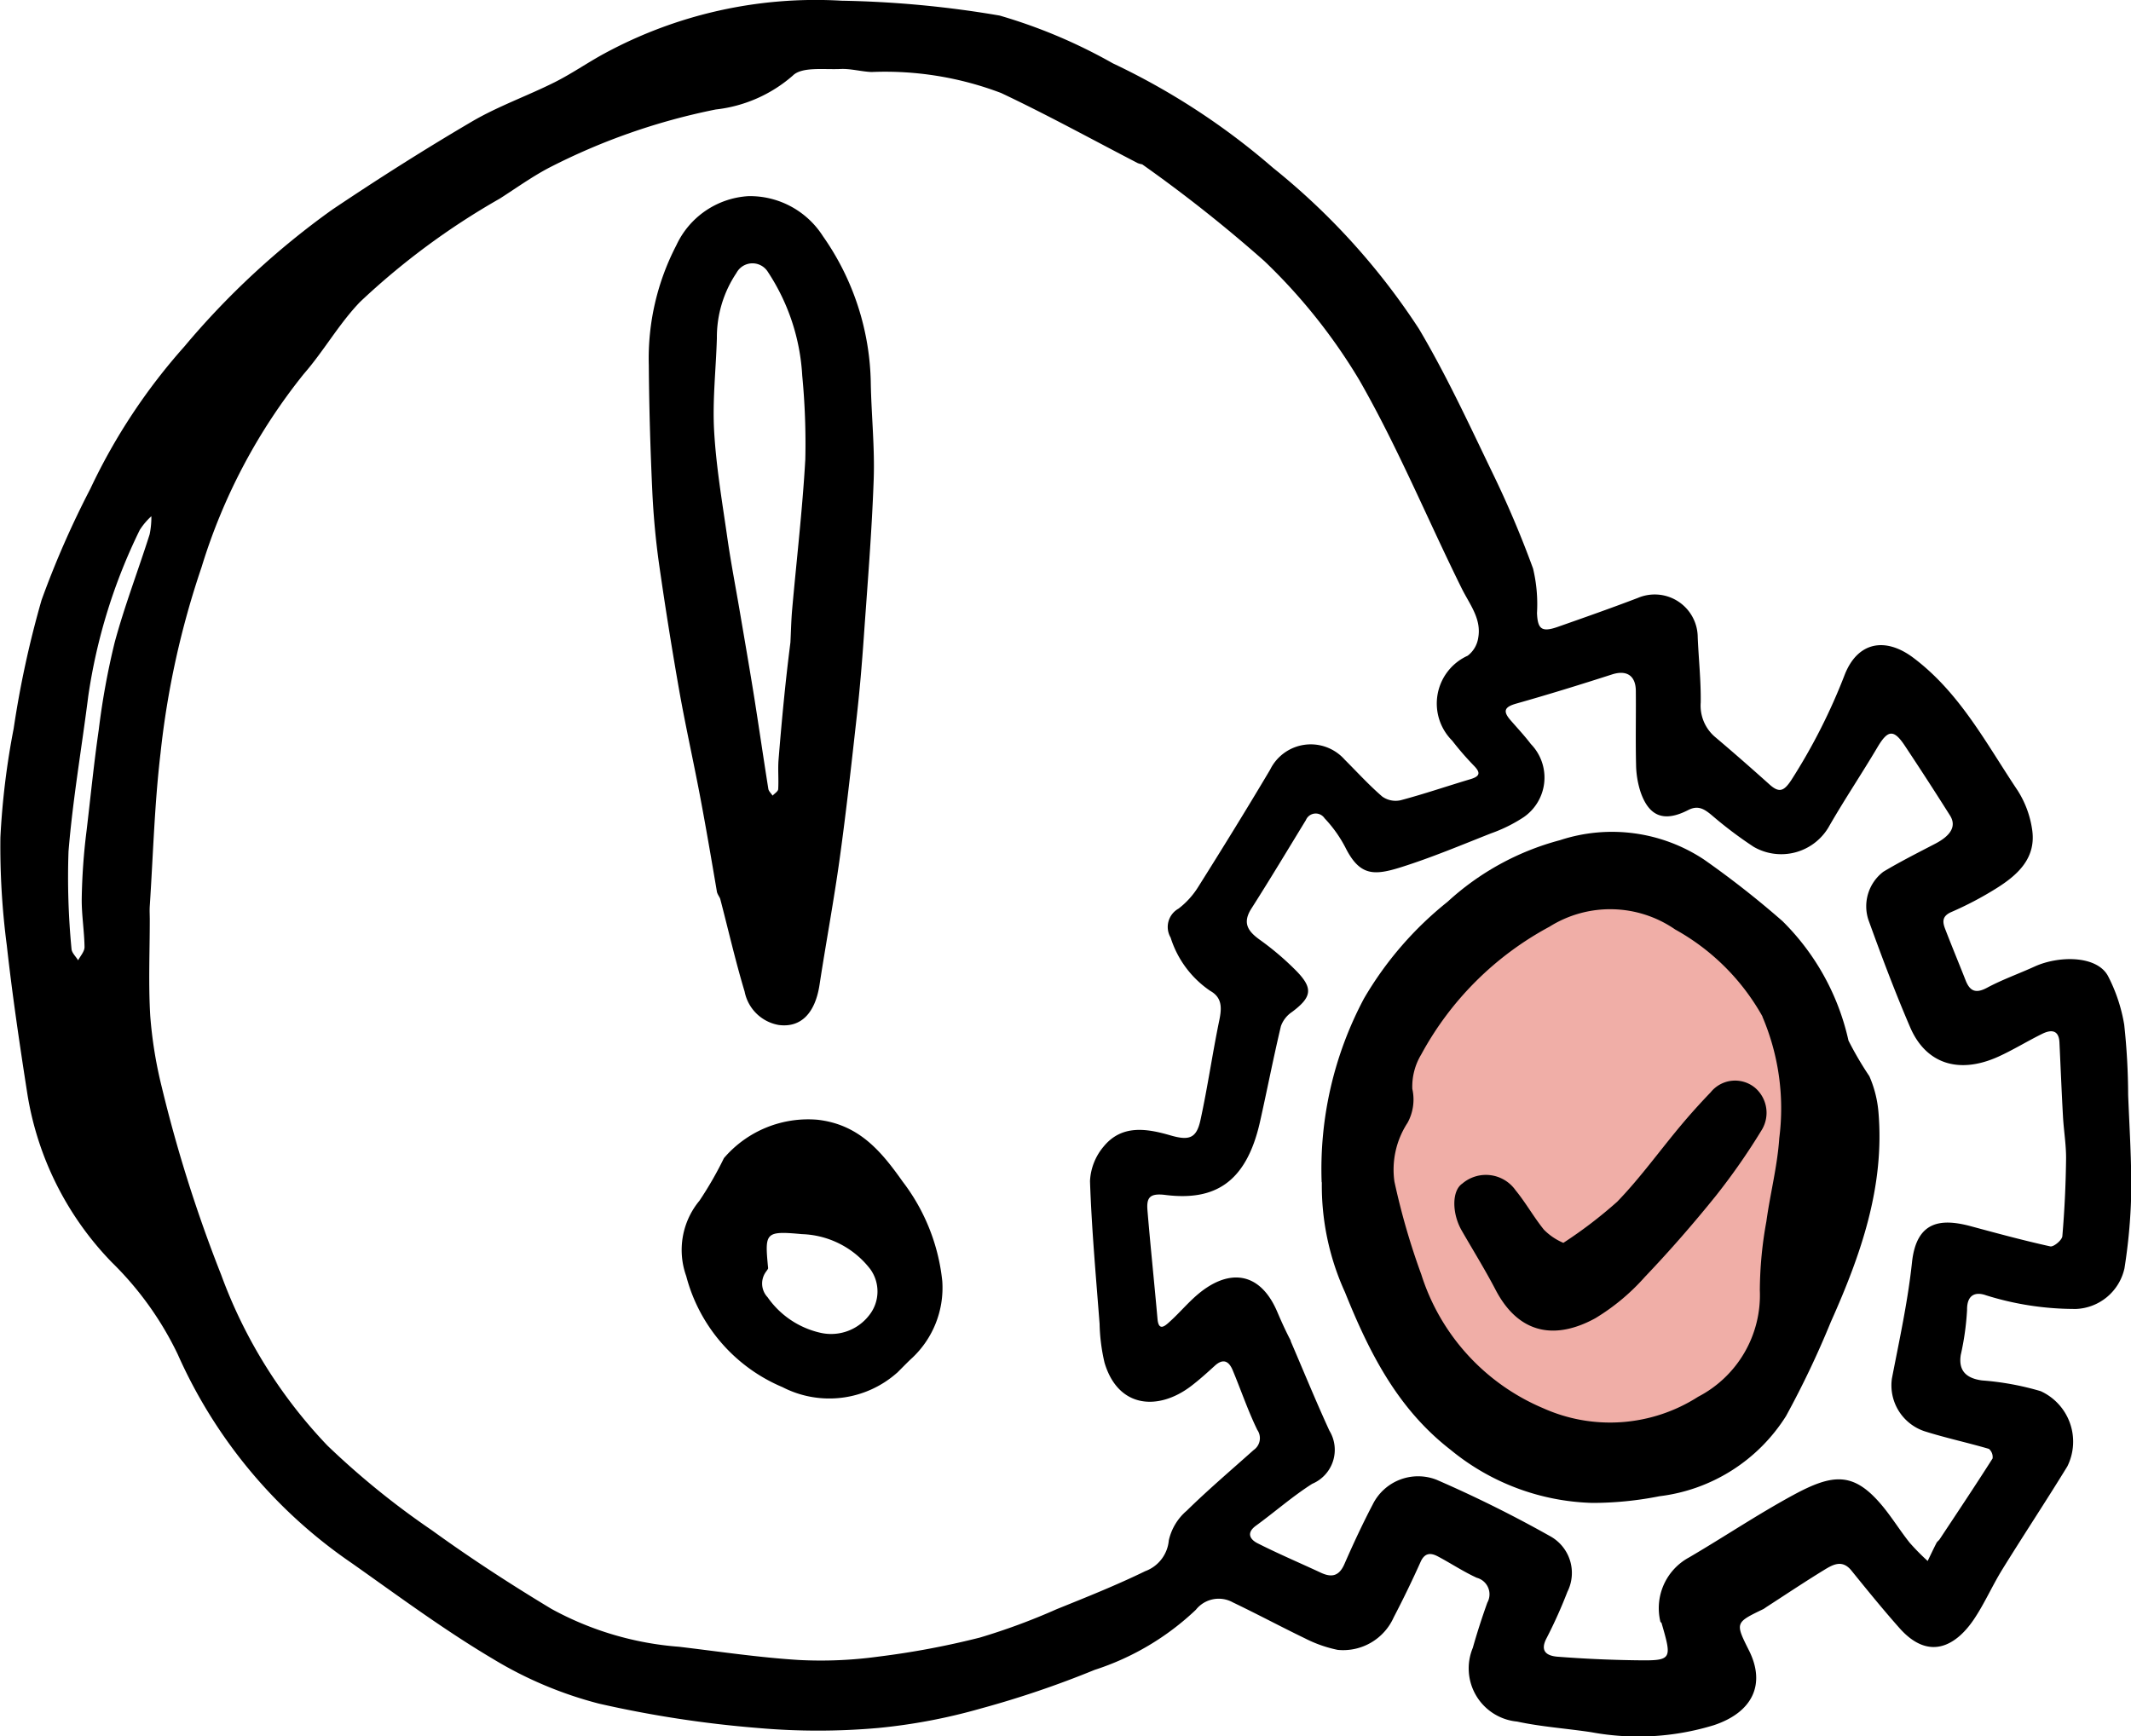 <svg xmlns="http://www.w3.org/2000/svg" width="90.448" height="73.713" viewBox="0 0 90.448 73.713"><defs><style>.a{fill:#f0aea7;}</style></defs><g transform="translate(-544.412 -2931.444)"><ellipse class="a" cx="10.5" cy="13" rx="10.5" ry="13" transform="translate(602 2968)"/><g transform="translate(-138 1298.958)"><path d="M1158.77,110.841a1.236,1.236,0,0,0-1.569.315,11.26,11.26,0,0,1-4.3,2.552,41.52,41.52,0,0,1-4.828,1.639,24.33,24.33,0,0,1-4.363.827,29.014,29.014,0,0,1-5.094,0,47.485,47.485,0,0,1-6.748-1.034,16.72,16.72,0,0,1-4.493-1.894c-2.077-1.23-4.026-2.678-6-4.07a21.1,21.1,0,0,1-7.386-8.863,13.826,13.826,0,0,0-2.8-3.909,13.27,13.27,0,0,1-3.594-7.214c-.323-2.074-.63-4.152-.862-6.238a32.28,32.28,0,0,1-.272-4.59,32.871,32.871,0,0,1,.563-4.616,42.149,42.149,0,0,1,1.184-5.455,39.252,39.252,0,0,1,2.069-4.721,25.171,25.171,0,0,1,3.987-6.036,33.9,33.9,0,0,1,6.284-5.819c1.935-1.3,3.909-2.554,5.921-3.735,1.113-.653,2.351-1.088,3.51-1.668.724-.362,1.394-.83,2.107-1.218a18.822,18.822,0,0,1,10.082-2.247,44.168,44.168,0,0,1,6.706.631,22.442,22.442,0,0,1,4.8,2.026,29.811,29.811,0,0,1,6.8,4.436,29.158,29.158,0,0,1,6.2,6.845c1.162,1.961,2.123,4.044,3.114,6.1a42.91,42.91,0,0,1,1.725,4.068,6.5,6.5,0,0,1,.167,1.888c.028.685.2.826.879.589,1.139-.4,2.278-.8,3.405-1.231a1.825,1.825,0,0,1,2.538,1.675c.039.923.14,1.846.127,2.767a1.748,1.748,0,0,0,.637,1.485c.774.654,1.535,1.323,2.29,2,.41.366.61.271.916-.19a24.834,24.834,0,0,0,2.278-4.5c.559-1.385,1.728-1.579,2.906-.693,1.982,1.492,3.095,3.647,4.426,5.634a4.2,4.2,0,0,1,.609,1.624c.2,1.229-.594,1.953-1.519,2.531a14.379,14.379,0,0,1-1.9,1c-.406.176-.384.419-.267.724.281.729.581,1.451.867,2.178.183.465.432.571.91.315.647-.347,1.348-.594,2.018-.9,1.027-.47,2.679-.483,3.133.435a6.968,6.968,0,0,1,.671,2.034,28.36,28.36,0,0,1,.167,2.982c.055,1.406.148,2.812.13,4.217a23.594,23.594,0,0,1-.286,3.141,2.2,2.2,0,0,1-2.048,1.727,12.634,12.634,0,0,1-3.826-.579c-.423-.154-.816-.052-.807.623a11.5,11.5,0,0,1-.268,1.909c-.1.648.207.986.9,1.081a11.92,11.92,0,0,1,2.493.456,2.357,2.357,0,0,1,1.131,3.193c-.9,1.469-1.851,2.905-2.757,4.37-.425.688-.751,1.439-1.2,2.11-.739,1.106-1.9,1.83-3.183.367-.7-.79-1.362-1.606-2.024-2.424-.392-.484-.791-.251-1.162-.024-.832.51-1.644,1.053-2.463,1.583a1.1,1.1,0,0,1-.114.076c-1.194.575-1.2.579-.613,1.749.722,1.433.167,2.628-1.484,3.179a10.938,10.938,0,0,1-5.2.3c-1.049-.16-2.117-.229-3.151-.452a2.268,2.268,0,0,1-1.883-3.131c.182-.646.39-1.287.616-1.919a.725.725,0,0,0-.445-1.054c-.571-.26-1.1-.614-1.655-.908-.3-.159-.556-.161-.732.231q-.535,1.193-1.141,2.355a2.35,2.35,0,0,1-2.376,1.382,5.43,5.43,0,0,1-1.389-.488c-1.008-.487-1.995-1.016-3.062-1.528m-3.843-61.048a.932.932,0,0,1-.194-.052c-1.931-1-3.835-2.049-5.8-2.977a13.856,13.856,0,0,0-5.5-.891c-.44-.018-.881-.148-1.317-.128-.694.033-1.638-.106-2.024.28a5.97,5.97,0,0,1-3.273,1.439,27.074,27.074,0,0,0-7.091,2.483c-.719.38-1.385.86-2.073,1.3a30.923,30.923,0,0,0-5.929,4.384c-.892.925-1.538,2.082-2.387,3.056A24.525,24.525,0,0,0,1115,66.893a36.59,36.59,0,0,0-1.743,7.9c-.255,2.15-.313,4.323-.456,6.486-.013.192,0,.386,0,.58,0,1.361-.061,2.726.02,4.083a18.23,18.23,0,0,0,.48,2.985,59.909,59.909,0,0,0,2.531,8.01,20.873,20.873,0,0,0,4.509,7.248,34.3,34.3,0,0,0,4.44,3.6c1.636,1.185,3.337,2.29,5.068,3.333a13.364,13.364,0,0,0,5.419,1.608c1.683.2,3.363.453,5.052.559a17.975,17.975,0,0,0,3.415-.142,35,35,0,0,0,4.3-.808,27.17,27.17,0,0,0,3.266-1.208c1.262-.509,2.53-1.015,3.752-1.611a1.536,1.536,0,0,0,1-1.308,2.322,2.322,0,0,1,.76-1.258c.911-.894,1.887-1.723,2.84-2.576a.612.612,0,0,0,.156-.854c-.4-.821-.693-1.693-1.046-2.537-.158-.378-.4-.515-.759-.186-.329.3-.661.6-1.016.87-1.376,1.042-3.084.943-3.663-1a7.934,7.934,0,0,1-.21-1.653c-.155-2.017-.338-4.034-.407-6.054a2.443,2.443,0,0,1,.583-1.475c.768-.932,1.816-.763,2.827-.47.79.229,1.107.136,1.277-.643.306-1.4.509-2.831.8-4.239.109-.522.126-.964-.38-1.249a4.274,4.274,0,0,1-1.685-2.264.891.891,0,0,1,.336-1.23,3.474,3.474,0,0,0,.838-.927c1.035-1.645,2.057-3.3,3.048-4.97a1.922,1.922,0,0,1,3.162-.432c.53.53,1.036,1.086,1.6,1.573a.981.981,0,0,0,.776.156c1-.265,1.973-.6,2.961-.894.389-.116.459-.26.154-.571a12.341,12.341,0,0,1-.924-1.065,2.227,2.227,0,0,1,.656-3.606,1.168,1.168,0,0,0,.448-.757c.147-.808-.36-1.417-.7-2.1-1.457-2.946-2.715-6-4.346-8.845a24.086,24.086,0,0,0-4.034-5.055,60.307,60.307,0,0,0-5.191-4.11m6.308,49.955c.547,1.272,1.07,2.554,1.648,3.812a1.565,1.565,0,0,1-.73,2.254c-.835.53-1.584,1.193-2.386,1.776-.44.32-.234.6.076.753.876.444,1.783.828,2.674,1.244.461.215.776.148,1-.361.376-.86.773-1.713,1.208-2.544a2.15,2.15,0,0,1,2.7-1.042,52.281,52.281,0,0,1,4.807,2.387,1.78,1.78,0,0,1,.752,2.371,20.166,20.166,0,0,1-.877,1.955c-.306.569,0,.761.449.8q1.633.127,3.274.151c1.607.024,1.608.006,1.149-1.583-.006-.02-.046-.033-.048-.052a2.446,2.446,0,0,1,1.214-2.728c1.481-.867,2.91-1.828,4.417-2.646,1.689-.916,2.563-1,3.76.421.428.508.777,1.083,1.19,1.6a9.49,9.49,0,0,0,.763.774c.124-.256.245-.514.375-.767.031-.061.1-.1.137-.161.753-1.138,1.511-2.273,2.243-3.424a.455.455,0,0,0-.156-.407c-.907-.267-1.836-.464-2.737-.75a2.054,2.054,0,0,1-1.381-2.231c.316-1.639.677-3.277.853-4.933.192-1.8,1.264-1.875,2.528-1.53,1.109.3,2.22.6,3.342.848.14.031.5-.267.512-.434.093-1.088.145-2.181.158-3.273.007-.608-.1-1.216-.132-1.825-.058-1.043-.1-2.087-.149-3.13-.027-.538-.359-.545-.729-.363-.624.306-1.218.675-1.849.963-1.708.778-3.1.295-3.759-1.241-.645-1.5-1.218-3.025-1.771-4.558a1.844,1.844,0,0,1,.633-2.043c.711-.426,1.453-.8,2.191-1.184.679-.35.92-.754.642-1.2q-.946-1.5-1.925-2.973c-.469-.705-.72-.666-1.155.068-.68,1.148-1.426,2.258-2.087,3.415a2.336,2.336,0,0,1-3.17.815,17.352,17.352,0,0,1-1.767-1.332c-.316-.264-.584-.448-1.008-.23-1.022.526-1.667.285-2.028-.775a3.917,3.917,0,0,1-.188-1.152c-.025-1.039,0-2.078-.01-3.117,0-.666-.393-.91-1.009-.712-1.345.433-2.7.852-4.055,1.235-.485.137-.606.3-.261.7.292.337.6.664.869,1.019a2.042,2.042,0,0,1-.31,3.11,6.371,6.371,0,0,1-1.381.683c-1.267.5-2.527,1.031-3.825,1.439-1.149.361-1.753.374-2.363-.854a5.459,5.459,0,0,0-.877-1.227.451.451,0,0,0-.792.079c-.766,1.254-1.522,2.515-2.312,3.754-.384.6-.165.952.348,1.321a11.955,11.955,0,0,1,1.553,1.322c.733.747.663,1.12-.18,1.75a1.215,1.215,0,0,0-.469.6c-.32,1.347-.584,2.707-.887,4.058-.59,2.623-1.958,3.366-4.019,3.108-.687-.086-.8.135-.758.656.128,1.536.29,3.07.426,4.606.048.542.318.3.5.135.378-.337.709-.727,1.085-1.067,1.342-1.215,2.733-1.156,3.495.625.167.39.338.778.58,1.24M1110.12,78.07c.169-1.426.31-2.855.516-4.276a31.549,31.549,0,0,1,.674-3.7c.418-1.551,1-3.059,1.485-4.592a3.584,3.584,0,0,0,.074-.77,2.889,2.889,0,0,0-.493.583,23.761,23.761,0,0,0-2.186,7.056c-.278,2.2-.658,4.386-.838,6.59a31.643,31.643,0,0,0,.127,4.135c.008.167.183.325.281.487.1-.188.275-.377.272-.564-.01-.68-.125-1.36-.119-2.039A26.148,26.148,0,0,1,1110.12,78.07Z" transform="translate(-424.032 1589.669)"/><path d="M1299.234,129.741c-.242-1.422-.472-2.774-.728-4.121-.276-1.453-.6-2.9-.86-4.353q-.478-2.712-.868-5.439c-.147-1.04-.242-2.092-.29-3.141-.081-1.767-.134-3.536-.146-5.3a10.4,10.4,0,0,1,1.167-5.093,3.607,3.607,0,0,1,3.071-2.09,3.676,3.676,0,0,1,3.152,1.7,11.141,11.141,0,0,1,2.032,6.265c.027,1.358.171,2.717.123,4.071-.08,2.238-.264,4.472-.421,6.707-.077,1.1-.169,2.194-.291,3.287-.226,2.028-.449,4.057-.729,6.078-.248,1.795-.583,3.577-.857,5.368-.182,1.194-.778,1.837-1.732,1.711a1.788,1.788,0,0,1-1.448-1.418c-.39-1.294-.69-2.615-1.033-3.924-.022-.084-.093-.154-.142-.3m3.118-10.586c.024-.473.033-.948.075-1.419.188-2.119.437-4.235.557-6.357a30.107,30.107,0,0,0-.13-3.563,8.894,8.894,0,0,0-1.456-4.4.77.77,0,0,0-1.336.041,4.9,4.9,0,0,0-.831,2.774c-.038,1.309-.19,2.623-.117,3.925.085,1.521.345,3.033.561,4.544.152,1.065.359,2.121.538,3.182.207,1.219.419,2.438.614,3.66.2,1.271.386,2.546.588,3.818.016.1.119.191.181.286.083-.091.23-.177.237-.272.026-.417-.018-.84.016-1.256C1301.982,122.49,1302.134,120.859,1302.352,119.155Z" transform="translate(-586.392 1540.608)"/><path d="M1315.207,381.233a4.333,4.333,0,0,1-4.867.614,7.046,7.046,0,0,1-4.086-4.715,3.275,3.275,0,0,1,.562-3.2,15.257,15.257,0,0,0,1.038-1.806,4.7,4.7,0,0,1,3.974-1.63c1.76.2,2.7,1.335,3.611,2.623a8.373,8.373,0,0,1,1.683,4.227,4.086,4.086,0,0,1-1.366,3.342c-.173.168-.342.341-.549.548m-5.547-4.314a.845.845,0,0,0,.047,1.108,3.736,3.736,0,0,0,2.268,1.515,2.039,2.039,0,0,0,2.036-.74,1.621,1.621,0,0,0,.059-1.962,3.811,3.811,0,0,0-2.9-1.491c-1.576-.145-1.583-.068-1.442,1.424C1309.735,376.8,1309.733,376.822,1309.66,376.919Z" transform="translate(-594.716 1309.526)"/><path d="M1493.217,301.36a15.411,15.411,0,0,1,1.8-7.806,14.792,14.792,0,0,1,3.544-4.1,11.351,11.351,0,0,1,4.776-2.617,7.067,7.067,0,0,1,6.106.822,39.241,39.241,0,0,1,3.334,2.616,10.246,10.246,0,0,1,2.8,5.069,14.2,14.2,0,0,0,.887,1.514,4.8,4.8,0,0,1,.384,1.5c.277,3.19-.753,6.1-2.023,8.94a39.124,39.124,0,0,1-1.9,3.991,7.4,7.4,0,0,1-5.367,3.4,14.636,14.636,0,0,1-2.849.284,9.889,9.889,0,0,1-6.02-2.255c-2.251-1.744-3.45-4.125-4.482-6.69a10.9,10.9,0,0,1-.982-4.666m18.706-7.033a9.526,9.526,0,0,0-3.71-3.7,4.847,4.847,0,0,0-5.338-.115,13.389,13.389,0,0,0-5.438,5.419,2.635,2.635,0,0,0-.38,1.462,2.059,2.059,0,0,1-.2,1.438,3.631,3.631,0,0,0-.559,2.5,29.854,29.854,0,0,0,1.141,3.943,9.162,9.162,0,0,0,5.171,5.676,6.927,6.927,0,0,0,6.579-.486,4.86,4.86,0,0,0,2.618-4.523,16.7,16.7,0,0,1,.278-2.92c.162-1.181.468-2.349.547-3.533A9.919,9.919,0,0,0,1511.923,294.327Z" transform="translate(-754.709 1381.315)"/><path d="M1536.775,366.062a19.068,19.068,0,0,0,2.285-1.746c.968-1,1.789-2.147,2.687-3.22.409-.49.838-.965,1.28-1.425a1.329,1.329,0,0,1,1.882-.194,1.4,1.4,0,0,1,.3,1.769,27.74,27.74,0,0,1-1.954,2.81c-.958,1.191-1.967,2.347-3.022,3.454a9.08,9.08,0,0,1-2.1,1.751c-1.63.895-3.216.744-4.235-1.207-.447-.857-.958-1.68-1.44-2.519-.412-.718-.424-1.684.027-1.988a1.542,1.542,0,0,1,2.265.287c.433.529.77,1.137,1.2,1.669A2.55,2.55,0,0,0,1536.775,366.062Z" transform="translate(-788.008 1319.186)"/></g></g></svg>